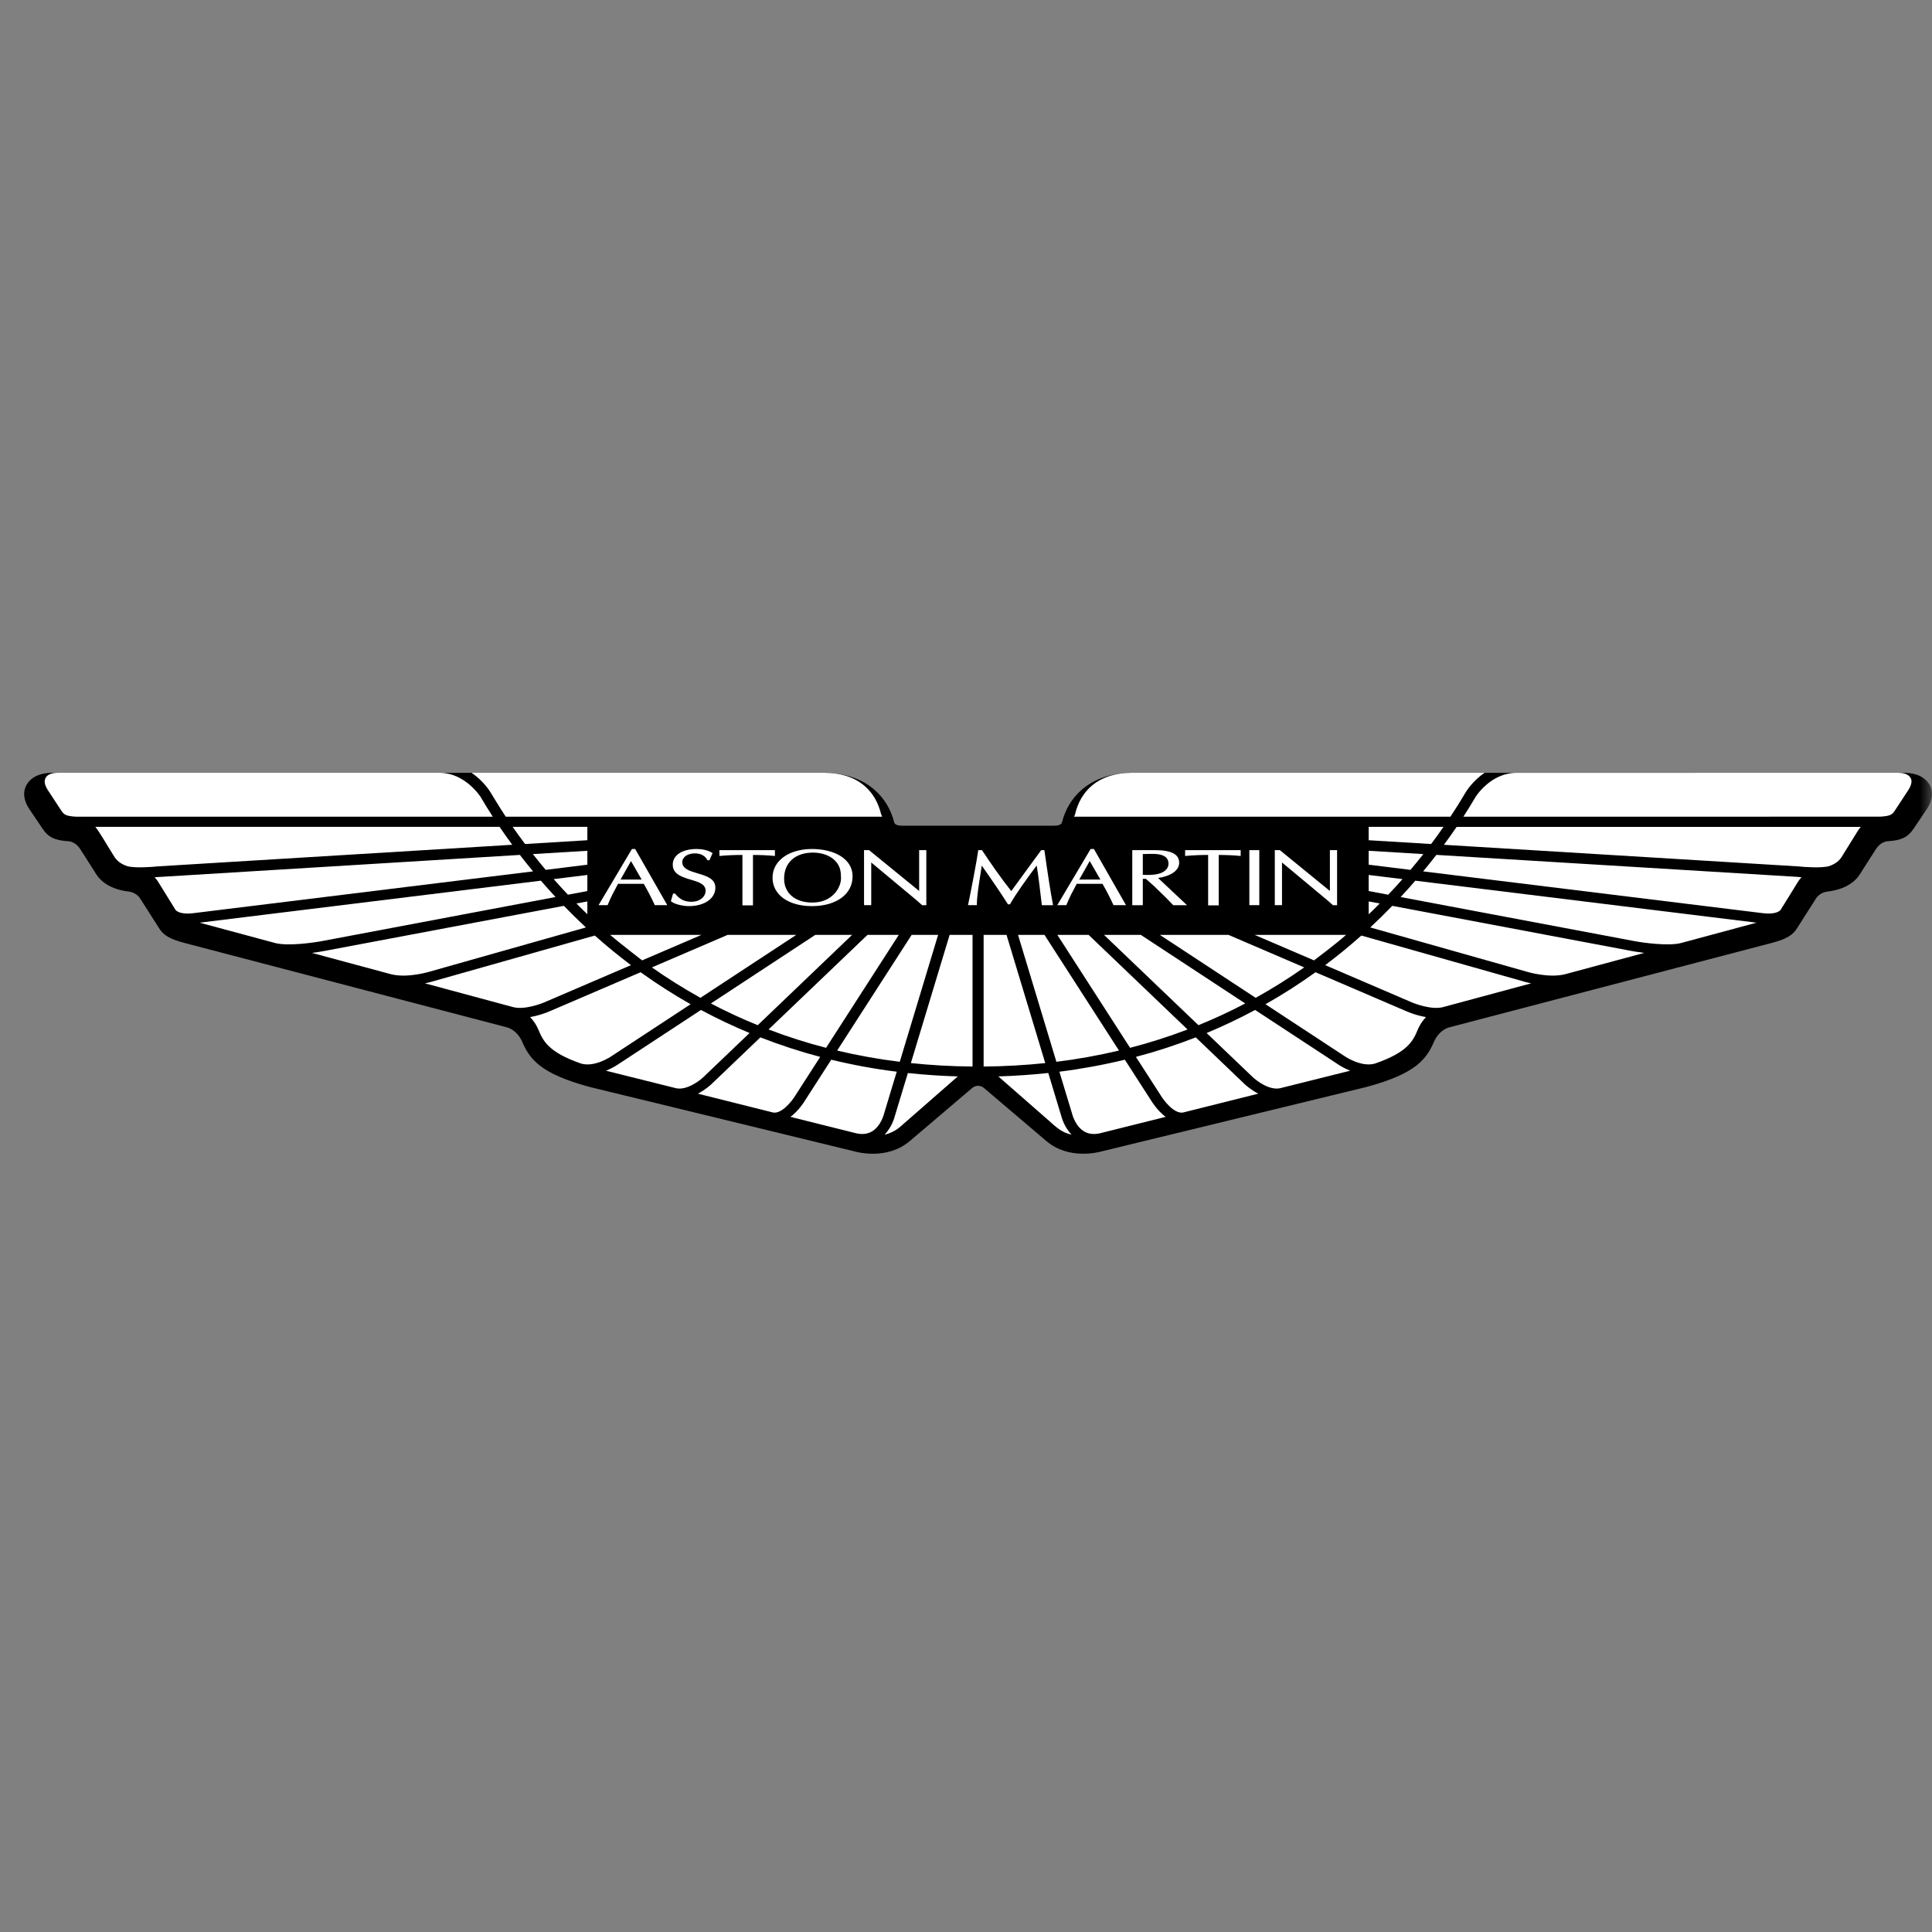 <svg width="80" height="80" viewBox="0 0 80 80" fill="none" xmlns="http://www.w3.org/2000/svg">
<rect x="0" y="0" width="80" height="80" fill="#808080" stroke="none"/>
<mask id="mask0_240_149" style="mask-type:alpha" maskUnits="userSpaceOnUse" x="0" y="0" width="80" height="80">
<rect width="80" height="80" fill="#D9D9D9"/>
</mask>
<g mask="url(#mask0_240_149)">
<path d="M40.5 44.96C40.355 44.96 40.249 45.057 40.248 45.059C40.242 45.063 37.685 47.238 37.685 47.238C36.743 48.049 35.491 47.71 35.358 47.67C35.358 47.67 24.431 45.013 24.429 45.012C22.344 44.451 21.93 43.846 21.611 43.111C21.611 43.111 21.425 42.654 20.971 42.535C20.971 42.535 7.614 39.039 7.613 39.039C7.068 38.889 6.768 38.752 6.554 38.382C6.554 38.382 5.82 37.231 5.818 37.228C5.655 36.952 5.361 36.923 5.344 36.92C4.333 36.799 4.037 36.297 3.912 36.083L3.316 35.15C3.13 34.861 2.863 34.836 2.855 34.836C2.281 34.803 2.007 34.674 1.77 34.326C1.77 34.326 1.187 33.462 1.185 33.458C0.899 32.986 0.998 32.649 1.13 32.449C1.408 32.038 1.917 32.007 2.122 32H34.061C34.966 32 35.696 32.244 36.237 32.727C36.625 33.072 36.892 33.522 37.03 34.064C37.033 34.077 37.07 34.19 37.344 34.19H43.657C43.93 34.19 43.968 34.077 43.97 34.064C44.108 33.522 44.375 33.072 44.764 32.727C45.304 32.244 46.034 32 46.939 32H78.879C79.083 32.006 79.592 32.038 79.87 32.448C80.002 32.649 80.101 32.986 79.815 33.458C79.812 33.462 79.23 34.326 79.23 34.326C78.992 34.674 78.719 34.803 78.145 34.835C78.137 34.836 77.87 34.861 77.684 35.15L77.088 36.083C76.963 36.296 76.666 36.799 75.656 36.92C75.639 36.922 75.345 36.952 75.182 37.227C75.18 37.231 74.447 38.382 74.447 38.382C74.232 38.752 73.932 38.889 73.387 39.039C73.386 39.039 60.029 42.535 60.029 42.535C59.575 42.654 59.39 43.111 59.39 43.111C59.071 43.846 58.657 44.451 56.571 45.012C56.57 45.012 45.643 47.67 45.643 47.67C45.509 47.709 44.258 48.049 43.315 47.238C43.315 47.238 40.759 45.063 40.752 45.059C40.751 45.056 40.645 44.96 40.501 44.96L40.5 44.96Z" fill="black"/>
<path d="M44.524 33.685C44.635 33.235 44.847 32.865 45.152 32.585C45.574 32.197 46.161 32 46.895 32H61.471C60.97 32.344 60.707 32.779 60.69 32.808C60.489 33.15 60.279 33.487 60.059 33.818H44.472C44.505 33.766 44.524 33.685 44.524 33.685ZM79.036 32.689L78.467 33.557C78.361 33.718 78.295 33.791 77.858 33.816L60.596 33.818C60.768 33.552 60.934 33.282 61.094 33.01C61.098 33.001 61.71 32.002 62.795 32.002L78.609 32C78.775 32.007 78.99 32.024 79.104 32.197C79.118 32.22 79.151 32.268 79.151 32.355C79.151 32.432 79.124 32.541 79.036 32.689ZM76.925 34.41L76.323 35.38C76.24 35.524 76.114 35.746 75.711 35.873C75.374 35.95 74.705 35.901 74.473 35.876L59.79 34.981C59.98 34.723 60.156 34.474 60.316 34.239H77.052C77.008 34.29 76.965 34.345 76.925 34.41ZM74.429 36.548C74.433 36.544 73.852 37.483 73.731 37.677C73.701 37.714 73.536 37.879 72.998 37.813L58.929 36.082C59.122 35.851 59.305 35.621 59.476 35.399L74.422 36.309C74.444 36.311 74.507 36.318 74.596 36.325C74.531 36.393 74.475 36.468 74.429 36.548ZM69.591 39.053C69.061 39.181 68.025 39.036 67.665 38.967L57.997 37.145C58.209 36.917 58.412 36.691 58.605 36.467L72.734 38.206L69.591 39.053ZM64.798 40.343C64.118 40.51 63.231 40.24 63.223 40.237L63.212 40.234C63.212 40.234 63.211 40.233 63.21 40.233L56.739 38.403C57.052 38.112 57.356 37.814 57.651 37.509L67.573 39.38C67.594 39.383 67.797 39.421 68.083 39.458L64.798 40.343ZM59.743 41.705C59.284 41.819 58.607 41.576 58.382 41.472C58.382 41.472 56.651 40.728 54.873 39.965C55.39 39.576 55.89 39.167 56.37 38.739L63.081 40.638C63.093 40.643 63.215 40.679 63.402 40.718L59.743 41.705ZM58.708 42.633C58.512 43.093 58.308 43.566 56.932 44.041C56.363 44.203 55.688 43.742 55.682 43.737C55.679 43.734 54.147 42.728 52.402 41.583C53.119 41.177 53.81 40.735 54.473 40.258L58.181 41.85C58.202 41.86 58.584 42.037 59.047 42.116C58.826 42.347 58.726 42.586 58.708 42.633ZM53.521 44.932L53.005 45.061C52.569 45.157 52.038 44.761 51.869 44.597C51.869 44.597 51.035 43.801 49.963 42.775C50.651 42.489 51.321 42.17 51.972 41.82L55.409 44.075C55.423 44.086 55.619 44.221 55.908 44.336C55.144 44.526 53.521 44.932 53.521 44.932ZM48.978 46.069C48.615 46.122 48.194 45.575 48.072 45.372L47.036 43.763C47.879 43.541 48.707 43.271 49.514 42.955L51.536 44.89C51.554 44.906 51.777 45.119 52.102 45.287L48.978 46.069ZM45.537 46.929C45.293 46.981 45.087 46.958 44.91 46.86C44.529 46.647 44.403 46.156 44.396 46.127L43.867 44.377C44.781 44.262 45.685 44.096 46.577 43.88L47.673 45.582C47.711 45.643 47.934 45.999 48.267 46.247L45.537 46.929ZM43.307 46.294C43.307 46.294 41.837 45.008 41.339 44.572C42.038 44.55 42.729 44.503 43.407 44.43L43.947 46.219C43.963 46.281 44.071 46.673 44.371 46.985C43.956 46.877 43.831 46.764 43.307 46.294ZM40.73 44.163V38.712H41.678L43.282 44.02C42.447 44.107 41.597 44.156 40.73 44.163ZM37.717 44.02L39.322 38.712H40.271V44.162C39.402 44.156 38.552 44.107 37.717 44.02ZM37.296 46.64C37.11 46.806 36.88 46.925 36.628 46.985C36.931 46.672 37.036 46.279 37.052 46.218L37.593 44.432C38.27 44.504 38.961 44.551 39.66 44.572C39.1 45.061 37.296 46.64 37.296 46.64ZM36.604 46.124C36.604 46.129 36.479 46.641 36.089 46.86C35.912 46.958 35.706 46.981 35.462 46.929L32.732 46.247C33.066 45.997 33.291 45.642 33.329 45.576C33.328 45.577 33.791 44.858 34.42 43.88C35.312 44.097 36.218 44.263 37.132 44.377L36.604 46.124ZM32.021 46.069L28.898 45.287C29.221 45.118 29.446 44.905 29.463 44.889C29.463 44.889 30.356 44.033 31.485 42.955C32.292 43.27 33.119 43.541 33.963 43.764L32.931 45.367C32.805 45.575 32.384 46.122 32.021 46.069ZM27.994 45.061L25.091 44.336C25.269 44.266 25.438 44.177 25.595 44.072C25.592 44.074 27.216 43.008 29.026 41.82C29.678 42.17 30.349 42.489 31.037 42.775L29.13 44.597C28.961 44.761 28.43 45.157 27.994 45.061ZM24.064 44.041C22.693 43.566 22.488 43.094 22.293 42.636C22.214 42.445 22.098 42.269 21.952 42.116C22.254 42.061 22.548 41.971 22.825 41.847C22.821 41.848 24.679 41.052 26.527 40.258C27.189 40.735 27.88 41.178 28.597 41.583L25.322 43.732C25.311 43.742 24.633 44.205 24.064 44.041ZM21.257 41.705C21.119 41.667 19.58 41.252 17.597 40.718C17.708 40.696 17.817 40.669 17.924 40.636C17.919 40.638 23.362 39.098 24.63 38.739C25.11 39.167 25.61 39.575 26.127 39.965L22.624 41.469C22.392 41.576 21.716 41.819 21.257 41.705ZM16.205 40.344C15.108 40.049 14.012 39.754 12.916 39.458C13.087 39.436 13.258 39.41 13.428 39.378C13.427 39.38 20.432 38.059 23.349 37.509C23.645 37.814 23.949 38.112 24.261 38.403L17.782 40.236C17.768 40.24 16.884 40.509 16.205 40.344ZM11.414 39.054C10.365 38.77 9.315 38.488 8.266 38.206L22.397 36.467C22.59 36.69 22.792 36.916 23.003 37.144L13.334 38.968C12.976 39.036 11.944 39.181 11.414 39.054ZM8.002 37.813C7.468 37.879 7.3 37.717 7.269 37.678L6.566 36.543C6.521 36.465 6.467 36.392 6.403 36.325C6.493 36.318 21.526 35.4 21.526 35.4C21.704 35.63 21.886 35.857 22.072 36.082L8.002 37.813ZM5.29 35.873C4.887 35.746 4.759 35.524 4.676 35.38C4.43 34.996 4.106 34.421 3.946 34.238H20.685C20.855 34.489 21.031 34.736 21.211 34.98L6.526 35.875C6.296 35.901 5.626 35.95 5.29 35.873ZM3.146 33.818C2.743 33.79 2.657 33.747 2.531 33.556C2.532 33.557 2.004 32.752 1.963 32.689C1.875 32.541 1.846 32.432 1.85 32.355C1.86 32.157 2.006 32.005 2.391 32L18.205 32.001C19.275 32.001 19.907 33.009 19.907 33.009C20.067 33.282 20.233 33.552 20.405 33.818H3.146ZM34.104 32C34.839 32 35.425 32.197 35.847 32.585C36.153 32.865 36.364 33.234 36.477 33.685C36.477 33.685 36.499 33.763 36.528 33.818H20.942C20.703 33.459 20.311 32.808 20.311 32.808C20.294 32.779 20.03 32.344 19.529 32L34.104 32ZM56.674 34.792V34.238H59.773C59.607 34.478 59.435 34.715 59.259 34.949L56.674 34.792ZM56.674 35.805V35.229L58.937 35.366C58.77 35.579 58.591 35.797 58.405 36.019L56.674 35.805ZM56.674 36.896V36.23L58.074 36.402C57.886 36.616 57.689 36.831 57.483 37.048C57.122 36.98 56.844 36.928 56.674 36.896ZM56.674 37.326L57.131 37.411C56.982 37.563 56.829 37.713 56.674 37.86V37.326ZM51.953 38.712H55.736C55.35 39.064 54.44 39.744 54.41 39.767C53.491 39.371 52.594 38.987 51.953 38.712ZM48.028 38.712H50.87L54.005 40.058C53.361 40.511 52.69 40.931 51.995 41.318C50.482 40.324 48.888 39.277 48.028 38.712ZM45.715 38.712H47.24L51.562 41.551C50.934 41.882 50.287 42.182 49.625 42.451C48.202 41.091 46.488 39.45 45.715 38.712ZM43.783 38.712H45.078L49.174 42.629C48.397 42.925 47.603 43.178 46.794 43.388L43.783 38.712ZM43.25 38.712L46.335 43.501C45.482 43.703 44.616 43.859 43.743 43.967L42.155 38.712H43.25V38.712ZM37.749 38.712H38.845L37.257 43.967C36.383 43.859 35.518 43.704 34.664 43.502C35.82 41.709 37.363 39.313 37.749 38.712ZM35.921 38.712H37.216L34.206 43.388C33.396 43.179 32.601 42.925 31.825 42.628C33.467 41.058 35.444 39.169 35.921 38.712ZM33.759 38.712H35.284L31.376 42.451C30.713 42.182 30.066 41.882 29.437 41.551C31.312 40.319 33.268 39.035 33.759 38.712ZM26.589 39.767C26.555 39.741 25.648 39.042 25.264 38.712H29.046L26.589 39.767ZM30.129 38.712H32.971L29.004 41.317C28.309 40.931 27.638 40.511 26.994 40.058C28.483 39.418 29.863 38.827 30.129 38.712ZM24.321 37.326V37.856C24.168 37.71 24.017 37.562 23.869 37.411C24.051 37.376 24.203 37.348 24.321 37.326ZM24.321 36.23V36.896L23.517 37.048C23.316 36.836 23.12 36.62 22.927 36.402L24.321 36.23ZM24.321 35.229V35.805L22.596 36.019C22.415 35.804 22.238 35.587 22.065 35.366L24.321 35.229ZM24.321 34.792L21.743 34.949C21.566 34.715 21.395 34.478 21.228 34.238H24.321V34.792Z" fill="white"/>
<path d="M26.301 35.155H26.167L24.785 37.481H25.159L25.165 37.468C25.277 37.185 25.421 36.914 25.561 36.654L25.59 36.598H26.658C26.823 36.884 26.973 37.174 27.109 37.469L27.115 37.481H27.631L26.301 35.155ZM25.695 36.421C25.723 36.37 26.085 35.73 26.128 35.654C26.171 35.73 26.541 36.37 26.57 36.421H25.695ZM27.78 37.316L27.791 37.325C27.955 37.459 28.323 37.521 28.52 37.521C29.168 37.521 29.622 37.207 29.622 36.755C29.622 36.38 29.246 36.27 28.882 36.162C28.558 36.065 28.251 35.975 28.251 35.699C28.251 35.489 28.471 35.337 28.773 35.337C29.014 35.337 29.195 35.433 29.288 35.608L29.294 35.621H29.376L29.505 35.327L29.491 35.317C29.315 35.198 29.044 35.155 28.851 35.155C28.247 35.155 27.857 35.409 27.857 35.804C27.857 36.205 28.255 36.321 28.605 36.426C28.922 36.519 29.218 36.607 29.218 36.883C29.218 37.139 28.965 37.341 28.642 37.341C28.347 37.341 28.15 37.245 27.959 37.01L27.952 37.001H27.87L27.78 37.316ZM32.061 35.203H29.789V35.443L29.818 35.441C30.125 35.414 30.433 35.401 30.742 35.401V37.489H31.179V35.402C31.487 35.402 31.782 35.415 32.058 35.441L32.088 35.444V35.203H32.061ZM33.627 35.155C32.663 35.155 31.989 35.644 31.989 36.343C31.989 37.048 32.645 37.521 33.619 37.521C34.626 37.521 35.303 37.027 35.303 36.293C35.304 35.507 34.461 35.155 33.627 35.155ZM34.434 37.115C34.22 37.286 33.951 37.373 33.63 37.373C32.925 37.373 32.468 36.984 32.468 36.383C32.468 35.717 32.93 35.304 33.67 35.304C34.02 35.304 34.349 35.419 34.553 35.613C34.777 35.828 34.822 36.052 34.822 36.321C34.824 36.335 34.825 36.352 34.825 36.367C34.825 36.586 34.707 36.896 34.434 37.115ZM38.33 35.203H38.06V36.889H38.055C38.039 36.876 35.987 35.203 35.987 35.203H35.778V37.481H36.076V35.718H36.082C36.098 35.732 37.953 37.277 37.953 37.277L38.185 37.482H38.357V35.203H38.33ZM43.221 35.203H43.114L42.381 36.204C42.381 36.204 41.917 36.84 41.875 36.898C41.422 36.33 41.015 35.732 40.669 35.214L40.661 35.203H40.507L40.505 35.222C40.462 35.559 40.201 36.93 40.088 37.459L40.082 37.481H40.449V37.462C40.449 37.141 40.524 36.662 40.605 36.155L40.653 35.842C40.704 35.915 41.274 36.729 41.491 37.065L41.737 37.446H41.82L41.827 37.434C42.08 36.996 42.437 36.496 42.926 35.838C42.995 36.23 43.087 37.014 43.138 37.463L43.141 37.482H43.604L43.6 37.459C43.496 36.907 43.382 36.175 43.248 35.222L43.245 35.203H43.221V35.203ZM45.297 35.155H45.161L43.779 37.481H44.155L44.16 37.468C44.272 37.182 44.417 36.91 44.558 36.648C44.558 36.648 44.575 36.615 44.583 36.598H45.653C45.817 36.884 45.967 37.174 46.102 37.469L46.108 37.481H46.625L45.297 35.155ZM44.689 36.421C44.717 36.37 45.08 35.73 45.123 35.654L45.565 36.421H44.689ZM47.954 36.356C48.5 36.273 48.827 36.039 48.827 35.722C48.827 35.374 48.503 35.203 47.834 35.203H46.885V37.482H47.321V36.39H47.448C47.561 36.49 47.674 36.59 47.787 36.691C47.786 36.689 48.3 37.191 48.3 37.191L48.582 37.482H49.152C49.152 37.481 48.006 36.404 47.954 36.356ZM47.321 36.226V35.365C47.501 35.359 47.779 35.35 47.93 35.368C48.232 35.405 48.386 35.538 48.386 35.761C48.386 35.99 48.186 36.157 47.85 36.208C47.66 36.236 47.432 36.231 47.321 36.226ZM51.347 35.203H49.073V35.443L49.103 35.441C49.409 35.414 49.718 35.401 50.026 35.401V37.489H50.465V35.402C50.772 35.402 51.068 35.415 51.343 35.441L51.374 35.444V35.203H51.347ZM51.733 37.481H52.145V35.203H51.733V37.481ZM55.068 35.203V36.889H55.064C55.048 36.876 52.997 35.203 52.997 35.203H52.787V37.481H53.085V35.718H53.091C53.106 35.732 54.963 37.277 54.963 37.277L55.196 37.482H55.366V35.203H55.068Z" fill="white"/>
</g>
</svg>
